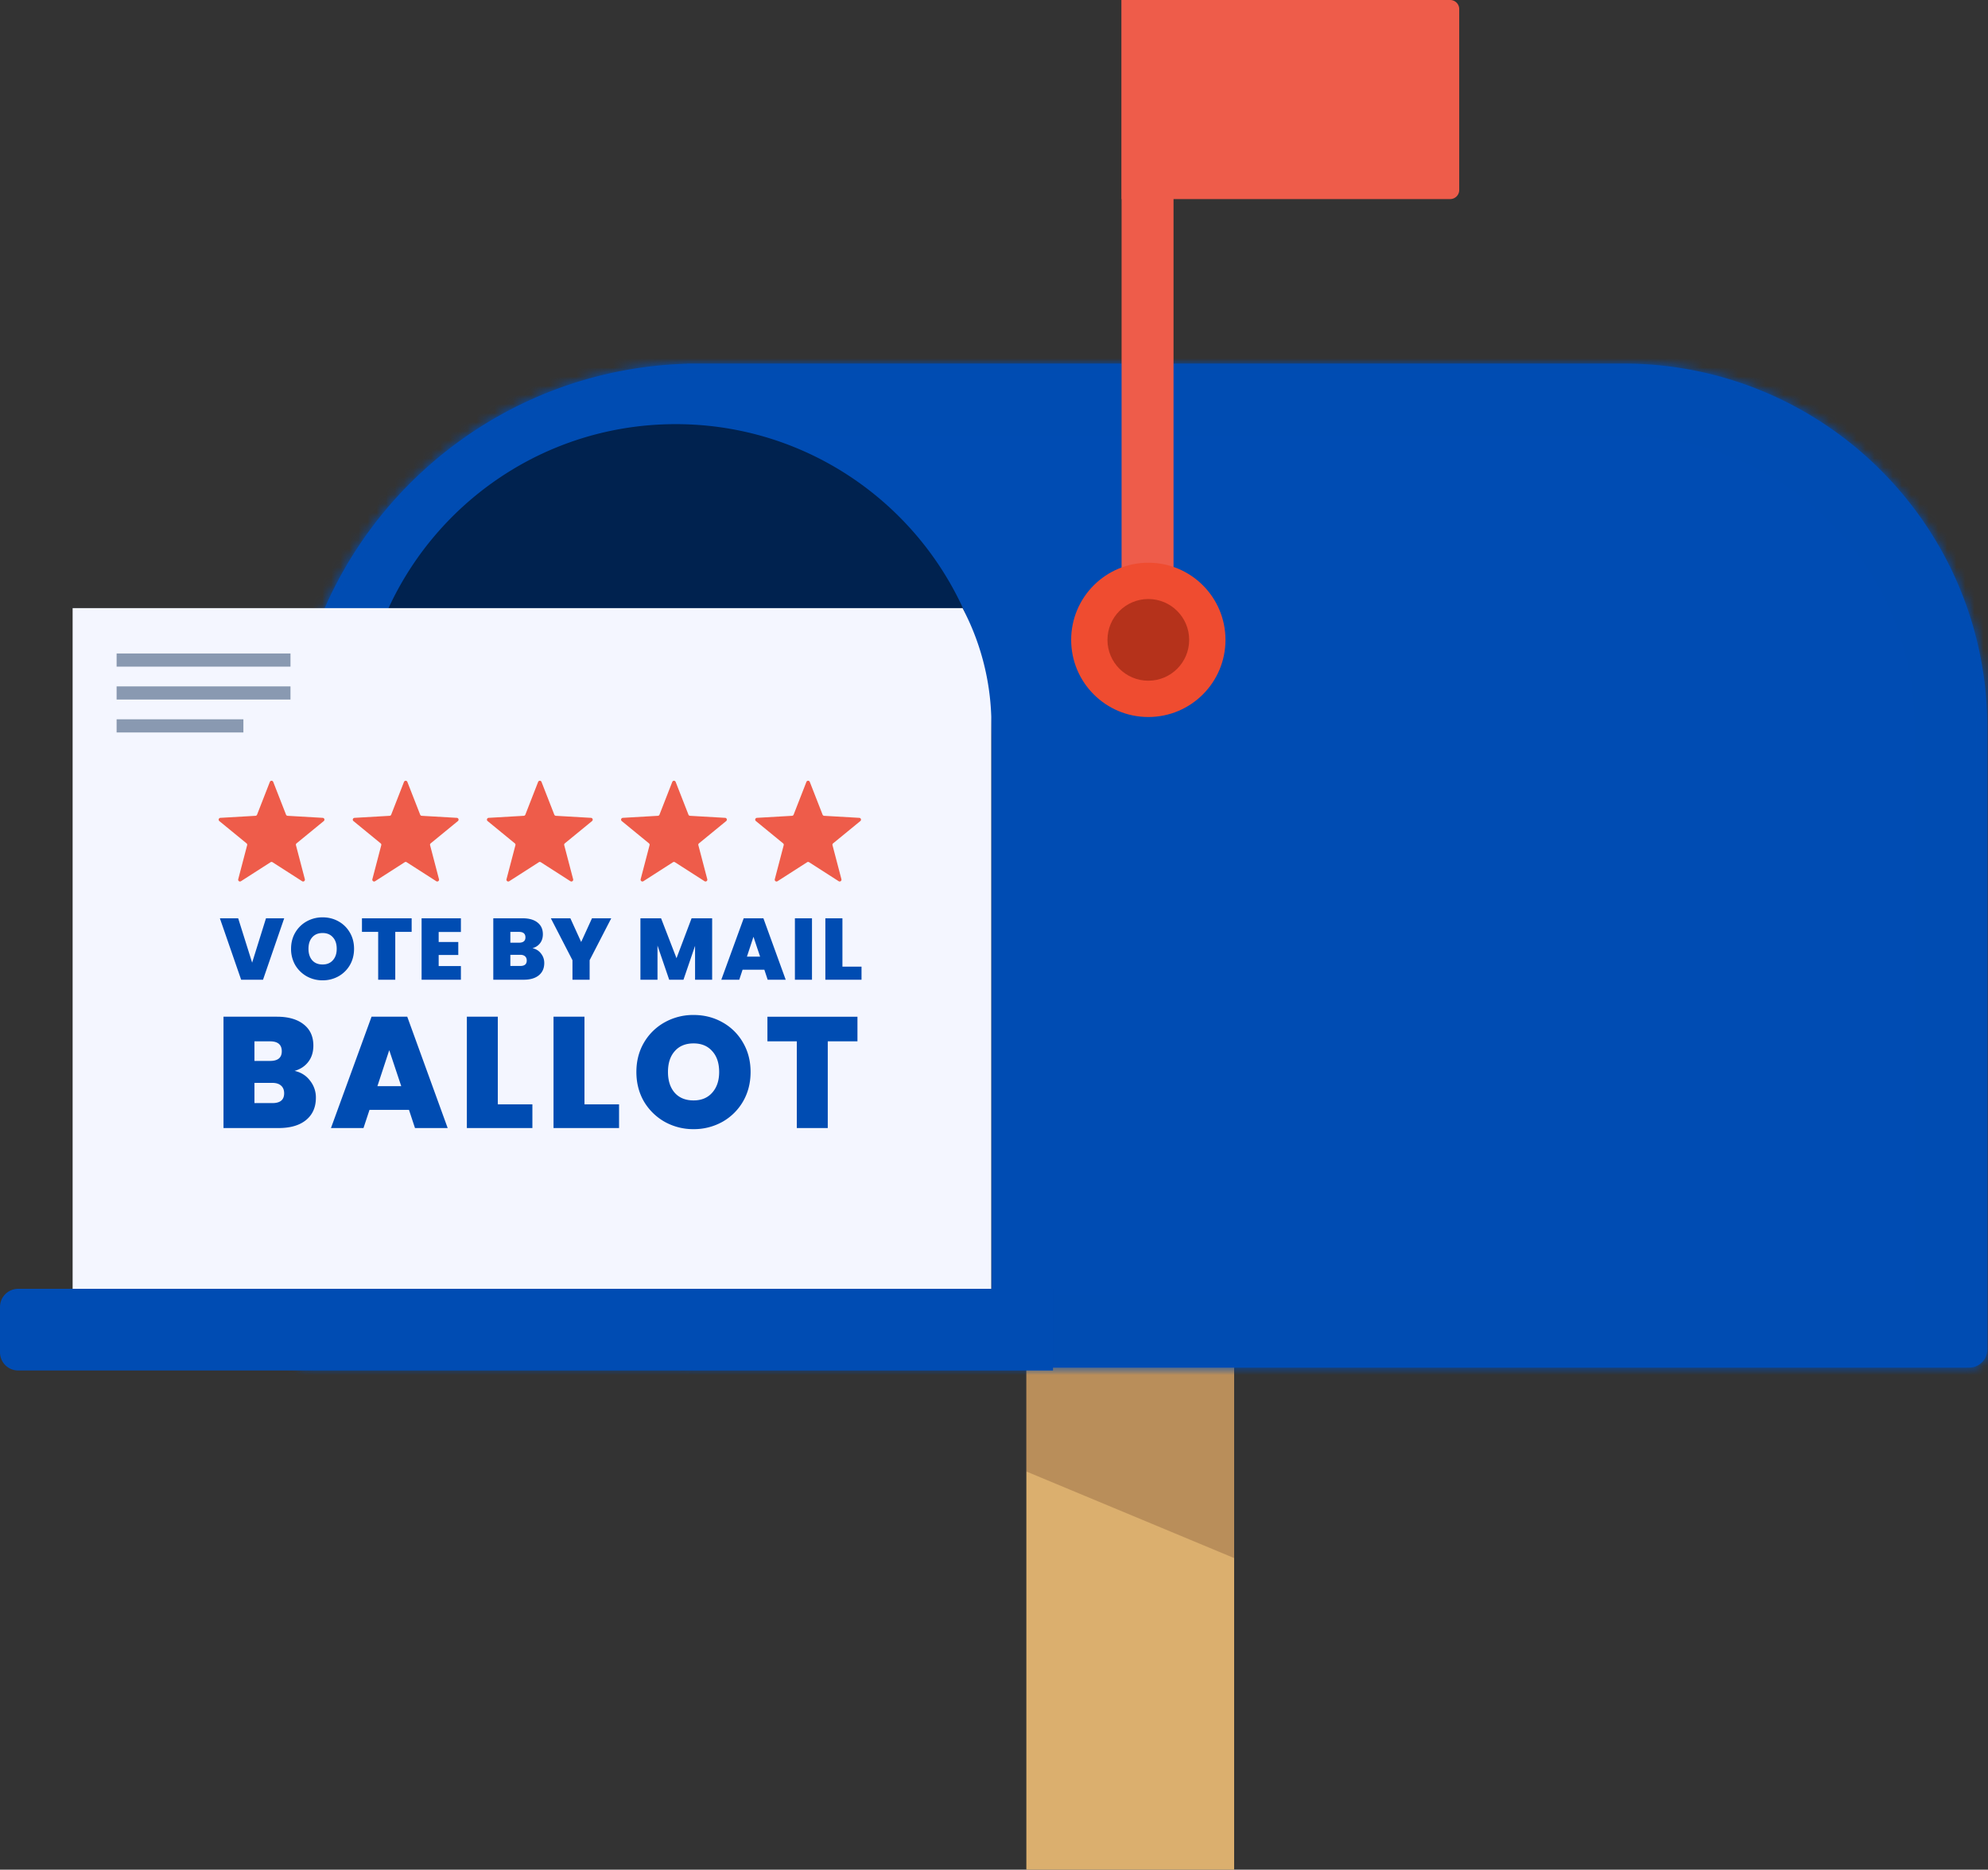 <svg xmlns="http://www.w3.org/2000/svg" width="219" height="206" fill="none" viewBox="0 0 219 206"><rect x="0" y="0" width="219" height="206" fill="#333333" stroke="none"/><path fill="#DBAF6E" d="M113.065 144.963h22.889V206h-22.889z"/><path fill="#330B0B" fill-opacity=".2" d="M113.065 150.686h22.889v20.981l-22.889-9.537v-11.444z" style="mix-blend-mode:multiply"/><mask id="a" fill="#fff"><path fill-rule="evenodd" d="M75.706 40.074c-24.255.683-43.708 20.56-43.708 44.982v63.518a2 2 0 0 0 2 2h41.708v.111h141.22a2 2 0 0 0 2-2V80.144c0-22.14-17.948-40.088-40.089-40.088H75.706v.018z" clip-rule="evenodd"/></mask><path fill="#004CB3" fill-rule="evenodd" d="M75.706 40.074c-24.255.683-43.708 20.56-43.708 44.982v63.518a2 2 0 0 0 2 2h41.708v.111h141.22a2 2 0 0 0 2-2V80.144c0-22.14-17.948-40.088-40.089-40.088H75.706v.018z" clip-rule="evenodd"/><path fill="#004CB2" d="m75.706 40.074.226 7.997 7.774-.22v-7.777h-8zm0 110.5h8v-8h-8v8zm0 .111h-8v8h8v-8zm103.131-110.63v8-8zm-71.03 0v-8 8zm-30.845 0v8h.006l-.006-8zm-1.256 0v-8h-8v8h8zm-35.708 45c0-20.078 15.995-36.423 35.934-36.984l-.451-15.994c-28.572.805-51.483 24.215-51.483 52.979h16zm0 63.519V85.056h-16v63.518h16zm-6-6a6 6 0 0 1 6 6h-16c0 5.523 4.477 10 10 10v-16zm41.708 0H33.998v16h41.708v-16zm8 8.111v-.111h-16v.111h16zm133.22-8H75.706v16h141.22v-16zm-6 6a6 6 0 0 1 6-6v16c5.523 0 10-4.477 10-10h-16zm0-68.541v68.541h16V80.144h-16zm-32.089-32.088c17.722 0 32.089 14.366 32.089 32.088h16c0-26.559-21.53-48.088-48.089-48.088v16zm-71.03 0h71.03v-16h-71.03v16zm-30.81 0h30.81v-16h-30.81v16zm-.029 0h.03v-16h-.042l.012 16zm-1.262 0h1.256v-16h-1.256v16zm8-7.982v-.018h-16v.018h16z" mask="url(#a)"/><path fill="#00224F" d="M39.63 81.542c0-19.226 15.584-34.81 34.81-34.81 19.225 0 34.81 15.584 34.81 34.81v63.421H40.63a1 1 0 0 1-1-1V81.542z"/><path fill="#EE5C4A" d="M123.555 0h5.722v69.574a1 1 0 0 1-1 1h-3.722a1 1 0 0 1-1-1V0z"/><path fill="#EE5C4A" d="M123.555 0h36.194a1 1 0 0 1 1 1v19.935a1 1 0 0 1-1 1h-36.194V0z"/><path fill="#F4F6FF" fill-rule="evenodd" d="M106.037 67a27.575 27.575 0 0 1 3.163 12v63H8V67h98.037z" clip-rule="evenodd"/><path fill="#004CB2" d="m31.307 101.177-2.332 6.768h-2.41l-2.343-6.768h2.016l1.537 4.887 1.526-4.887h2.006zm4.231 6.836a3.549 3.549 0 0 1-1.747-.442 3.416 3.416 0 0 1-1.267-1.238 3.524 3.524 0 0 1-.46-1.796c0-.665.153-1.26.46-1.785a3.323 3.323 0 0 1 1.267-1.239 3.548 3.548 0 0 1 1.747-.441c.64 0 1.223.147 1.748.441.53.295.95.708 1.257 1.239.307.525.46 1.12.46 1.785 0 .666-.153 1.264-.46 1.796a3.344 3.344 0 0 1-1.258 1.238 3.549 3.549 0 0 1-1.747.442zm0-1.748c.48 0 .858-.156 1.133-.47.282-.314.422-.733.422-1.258 0-.537-.14-.96-.422-1.267-.275-.313-.653-.47-1.133-.47-.486 0-.867.157-1.142.47-.275.307-.413.73-.413 1.267 0 .532.138.954.413 1.268.275.307.656.46 1.142.46zm9.81-5.088v1.498h-1.805v5.27H41.66v-5.27h-1.786v-1.498h5.472zm2.977 1.508v1.104h2.16v1.43h-2.16v1.219h2.448v1.507h-4.33v-6.768h4.33v1.508h-2.448zm10.335 1.785c.397.09.71.288.941.595.237.301.355.647.355 1.037 0 .576-.198 1.027-.595 1.354-.397.326-.953.489-1.67.489h-3.35v-6.768h3.244c.691 0 1.232.154 1.623.461.396.307.595.739.595 1.296 0 .397-.106.73-.317.999-.205.262-.48.441-.826.537zm-2.438-.605h.95c.474 0 .71-.195.71-.585 0-.403-.236-.605-.71-.605h-.95v1.19zm1.094 2.564c.474 0 .71-.199.71-.596 0-.204-.063-.361-.191-.47-.122-.109-.298-.163-.528-.163h-1.085v1.229h1.094zm10.019-5.252-2.381 4.618v2.15h-1.891v-2.15l-2.381-4.618h2.15l1.19 2.612 1.191-2.612h2.122zm11.116 0v6.768h-1.882v-3.734l-1.277 3.734h-1.574l-1.287-3.763v3.763H70.55v-6.768h2.275l1.7 4.397 1.66-4.397h2.266zm5.752 5.664h-2.4l-.364 1.104H79.46l2.467-6.768h2.17l2.457 6.768h-1.987l-.365-1.104zm-.47-1.44-.73-2.188-.72 2.188h1.45zm5.717-4.224v6.768h-1.882v-6.768h1.882zm3.353 5.328h2.103v1.44h-3.984v-6.768h1.881v5.328zM32.45 117.988c.72.163 1.288.522 1.705 1.079a2.95 2.95 0 0 1 .644 1.879c0 1.044-.36 1.862-1.079 2.454-.719.591-1.728.887-3.027.887H24.62V112.02h5.881c1.253 0 2.233.279 2.94.835.72.557 1.08 1.34 1.08 2.349 0 .72-.192 1.323-.575 1.81-.37.476-.87.8-1.496.974zm-4.42-1.096h1.723c.858 0 1.288-.354 1.288-1.061 0-.731-.43-1.096-1.288-1.096H28.03v2.157zm1.984 4.646c.858 0 1.288-.36 1.288-1.079 0-.371-.116-.655-.348-.852-.22-.198-.54-.296-.957-.296H28.03v2.227h1.984zm15.04.748h-4.35l-.661 2.001h-3.584l4.471-12.267h3.933l4.454 12.267h-3.602l-.66-2.001zm-.852-2.61-1.323-3.967-1.305 3.967h2.628zm10.637 2.001h3.81v2.61h-7.22V112.02h3.41v9.657zm9.547 0h3.81v2.61h-7.22V112.02h3.41v9.657zm12.018 2.732a6.43 6.43 0 0 1-3.167-.8 6.188 6.188 0 0 1-2.297-2.245c-.556-.963-.835-2.047-.835-3.254 0-1.206.279-2.285.835-3.236a6.012 6.012 0 0 1 2.297-2.245 6.43 6.43 0 0 1 3.167-.8c1.16 0 2.216.267 3.167.8a5.888 5.888 0 0 1 2.28 2.245c.556.951.834 2.03.834 3.236 0 1.207-.278 2.291-.835 3.254a6.057 6.057 0 0 1-2.28 2.245 6.43 6.43 0 0 1-3.166.8zm0-3.167c.87 0 1.554-.284 2.053-.852.51-.569.766-1.329.766-2.28 0-.974-.255-1.74-.766-2.297-.499-.568-1.183-.852-2.053-.852-.882 0-1.572.284-2.07.852-.5.557-.749 1.323-.749 2.297 0 .963.25 1.729.748 2.297.5.557 1.19.835 2.071.835zm18.054-9.222v2.715h-3.271v9.552h-3.41v-9.552H84.54v-2.715h9.918z"/><path fill="#EE5C4A" d="M44.504 86.15a.2.2 0 0 1 .372 0l1.41 3.608a.2.2 0 0 0 .174.127l3.867.224a.2.2 0 0 1 .115.355l-2.996 2.455a.2.2 0 0 0-.067.205l.981 3.748a.2.2 0 0 1-.301.219l-3.26-2.092a.2.2 0 0 0-.217 0l-3.26 2.092a.2.2 0 0 1-.302-.22l.98-3.746a.2.2 0 0 0-.066-.205l-2.997-2.455a.2.2 0 0 1 .115-.355l3.867-.224a.2.2 0 0 0 .175-.127l1.409-3.609zm44.331 0a.2.2 0 0 1 .373 0l1.409 3.608a.2.2 0 0 0 .174.127l3.868.224a.2.2 0 0 1 .115.355l-2.997 2.455a.2.2 0 0 0-.067.205l.982 3.748a.2.2 0 0 1-.302.219l-3.26-2.092a.2.2 0 0 0-.216 0l-3.261 2.092a.2.2 0 0 1-.302-.22l.982-3.747a.2.2 0 0 0-.067-.205l-2.997-2.455a.2.2 0 0 1 .116-.355l3.867-.224a.2.2 0 0 0 .175-.127l1.408-3.609zm-29.554 0a.2.2 0 0 1 .373 0l1.408 3.608a.2.2 0 0 0 .175.127l3.868.224a.2.2 0 0 1 .115.355l-2.997 2.455a.2.2 0 0 0-.067.205l.982 3.748a.2.2 0 0 1-.302.219l-3.26-2.092a.2.2 0 0 0-.217 0l-3.26 2.092a.2.2 0 0 1-.302-.22l.982-3.747a.2.2 0 0 0-.067-.205l-2.997-2.455a.2.2 0 0 1 .115-.355l3.868-.224a.2.2 0 0 0 .175-.127l1.408-3.609zm-29.554 0a.2.2 0 0 1 .373 0l1.409 3.608a.2.2 0 0 0 .174.127l3.868.224a.2.2 0 0 1 .115.355l-2.997 2.455a.2.2 0 0 0-.066.205l.981 3.748a.2.2 0 0 1-.302.219l-3.26-2.092a.2.2 0 0 0-.216 0l-3.261 2.092a.2.2 0 0 1-.302-.22l.982-3.747a.2.2 0 0 0-.067-.205l-2.997-2.455a.2.2 0 0 1 .116-.355l3.867-.224a.2.2 0 0 0 .175-.127l1.408-3.609zm44.331 0a.2.2 0 0 1 .373 0l1.409 3.608a.2.2 0 0 0 .174.127l3.868.224a.2.2 0 0 1 .115.355L77 92.919a.2.2 0 0 0-.067.205l.982 3.748a.2.2 0 0 1-.301.219l-3.261-2.092a.2.2 0 0 0-.216 0l-3.261 2.092a.2.2 0 0 1-.301-.22l.981-3.747a.2.2 0 0 0-.067-.205l-2.996-2.455a.2.2 0 0 1 .115-.355l3.867-.224a.2.2 0 0 0 .175-.127l1.408-3.609z"/><path fill="#00224F" fill-opacity=".44" d="M12.847 72H32v1.45H12.847zm-.001 3.625h19.153v1.45H12.846zm0 3.626h13.966v1.45H12.846z"/><circle cx="126.5" cy="70.5" r="8.5" fill="#EF4C30"/><circle cx="126.5" cy="70.5" r="4.5" fill="#B5321B"/><path fill="#004CB3" d="M0 144a2 2 0 0 1 2-2h114v9H2a2 2 0 0 1-2-2v-5z"/></svg>